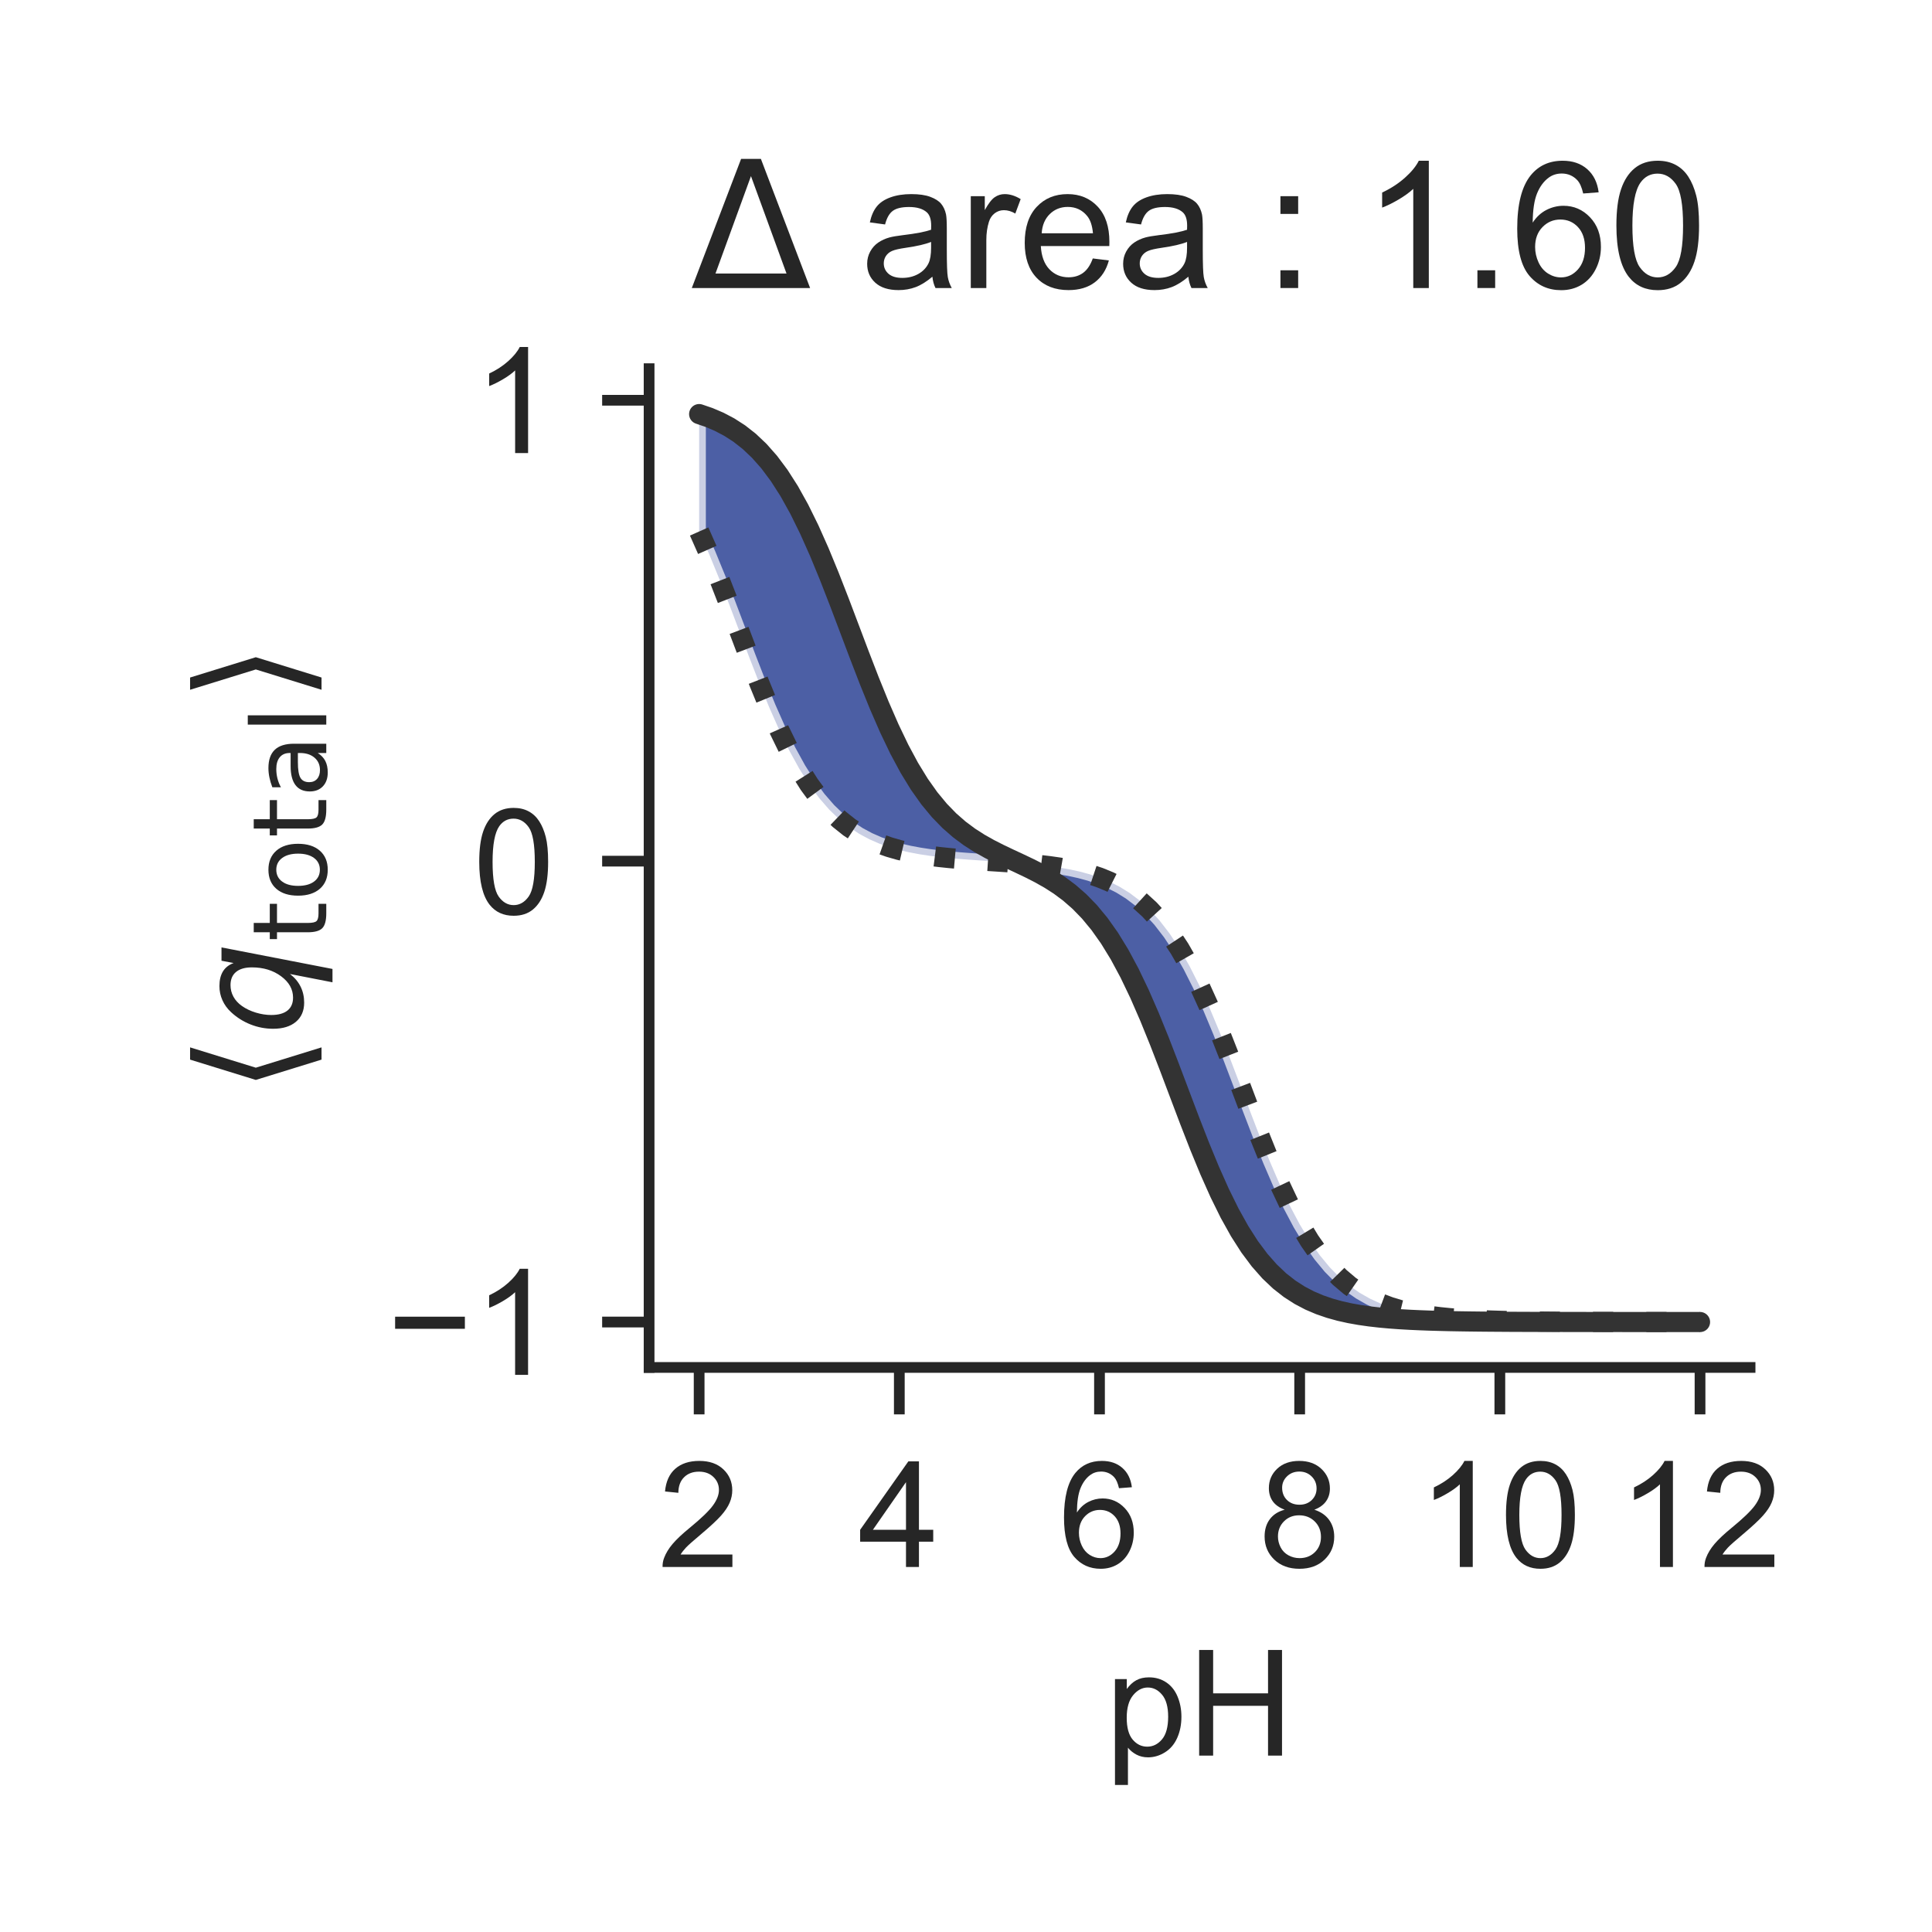 <?xml version="1.0" encoding="utf-8" standalone="no"?>
<!DOCTYPE svg PUBLIC "-//W3C//DTD SVG 1.1//EN"
  "http://www.w3.org/Graphics/SVG/1.1/DTD/svg11.dtd">
<!-- Created with matplotlib (http://matplotlib.org/) -->
<svg height="144pt" version="1.1" viewBox="0 0 144 144" width="144pt" xmlns="http://www.w3.org/2000/svg" xmlns:xlink="http://www.w3.org/1999/xlink">
 <defs>
  <style type="text/css">
*{stroke-linecap:butt;stroke-linejoin:round;}
  </style>
 </defs>
 <g id="figure_1">
  <g id="patch_1">
   <path d="M 0 144 
L 144 144 
L 144 0 
L 0 0 
z
" style="fill:#ffffff;"/>
  </g>
  <g id="axes_1">
   <g id="patch_2">
    <path d="M 48.38 101.92 
L 130.44 101.92 
L 130.44 27.48 
L 48.38 27.48 
z
" style="fill:#ffffff;"/>
   </g>
   <g id="matplotlib.axis_1">
    <g id="xtick_1">
     <g id="line2d_1">
      <defs>
       <path d="M 0 0 
L 0 3.5 
" id="mcf37ffca6b" style="stroke:#262626;stroke-width:0.8;"/>
      </defs>
      <g>
       <use style="fill:#262626;stroke:#262626;stroke-width:0.8;" x="52.11" xlink:href="#mcf37ffca6b" y="101.92"/>
      </g>
     </g>
     <g id="text_1">
      <!-- 2 -->
      <defs>
       <path d="M 50.344 8.453 
L 50.344 0 
L 3.031 0 
Q 2.938 3.172 4.047 6.109 
Q 5.859 10.938 9.828 15.625 
Q 13.812 20.312 21.344 26.469 
Q 33.016 36.031 37.109 41.625 
Q 41.219 47.219 41.219 52.203 
Q 41.219 57.422 37.469 61 
Q 33.734 64.594 27.734 64.594 
Q 21.391 64.594 17.578 60.781 
Q 13.766 56.984 13.719 50.25 
L 4.688 51.172 
Q 5.609 61.281 11.656 66.578 
Q 17.719 71.875 27.938 71.875 
Q 38.234 71.875 44.234 66.156 
Q 50.25 60.453 50.25 52 
Q 50.25 47.703 48.484 43.547 
Q 46.734 39.406 42.656 34.812 
Q 38.578 30.219 29.109 22.219 
Q 21.188 15.578 18.938 13.203 
Q 16.703 10.844 15.234 8.453 
z
" id="ArialMT-32"/>
      </defs>
      <g style="fill:#262626;" transform="translate(49.051 116.794)scale(0.11 -0.11)">
       <use xlink:href="#ArialMT-32"/>
      </g>
     </g>
    </g>
    <g id="xtick_2">
     <g id="line2d_2">
      <g>
       <use style="fill:#262626;stroke:#262626;stroke-width:0.8;" x="67.03" xlink:href="#mcf37ffca6b" y="101.92"/>
      </g>
     </g>
     <g id="text_2">
      <!-- 4 -->
      <defs>
       <path d="M 32.328 0 
L 32.328 17.141 
L 1.266 17.141 
L 1.266 25.203 
L 33.938 71.578 
L 41.109 71.578 
L 41.109 25.203 
L 50.781 25.203 
L 50.781 17.141 
L 41.109 17.141 
L 41.109 0 
z
M 32.328 25.203 
L 32.328 57.469 
L 9.906 25.203 
z
" id="ArialMT-34"/>
      </defs>
      <g style="fill:#262626;" transform="translate(63.971 116.794)scale(0.11 -0.11)">
       <use xlink:href="#ArialMT-34"/>
      </g>
     </g>
    </g>
    <g id="xtick_3">
     <g id="line2d_3">
      <g>
       <use style="fill:#262626;stroke:#262626;stroke-width:0.8;" x="81.95" xlink:href="#mcf37ffca6b" y="101.92"/>
      </g>
     </g>
     <g id="text_3">
      <!-- 6 -->
      <defs>
       <path d="M 49.75 54.047 
L 41.016 53.375 
Q 39.844 58.547 37.703 60.891 
Q 34.125 64.656 28.906 64.656 
Q 24.703 64.656 21.531 62.312 
Q 17.391 59.281 14.984 53.469 
Q 12.594 47.656 12.5 36.922 
Q 15.672 41.75 20.266 44.094 
Q 24.859 46.438 29.891 46.438 
Q 38.672 46.438 44.844 39.969 
Q 51.031 33.5 51.031 23.25 
Q 51.031 16.5 48.125 10.719 
Q 45.219 4.938 40.141 1.859 
Q 35.062 -1.219 28.609 -1.219 
Q 17.625 -1.219 10.688 6.859 
Q 3.766 14.938 3.766 33.5 
Q 3.766 54.25 11.422 63.672 
Q 18.109 71.875 29.438 71.875 
Q 37.891 71.875 43.281 67.141 
Q 48.688 62.406 49.75 54.047 
z
M 13.875 23.188 
Q 13.875 18.656 15.797 14.5 
Q 17.719 10.359 21.188 8.172 
Q 24.656 6 28.469 6 
Q 34.031 6 38.031 10.484 
Q 42.047 14.984 42.047 22.703 
Q 42.047 30.125 38.078 34.391 
Q 34.125 38.672 28.125 38.672 
Q 22.172 38.672 18.016 34.391 
Q 13.875 30.125 13.875 23.188 
z
" id="ArialMT-36"/>
      </defs>
      <g style="fill:#262626;" transform="translate(78.891 116.794)scale(0.11 -0.11)">
       <use xlink:href="#ArialMT-36"/>
      </g>
     </g>
    </g>
    <g id="xtick_4">
     <g id="line2d_4">
      <g>
       <use style="fill:#262626;stroke:#262626;stroke-width:0.8;" x="96.87" xlink:href="#mcf37ffca6b" y="101.92"/>
      </g>
     </g>
     <g id="text_4">
      <!-- 8 -->
      <defs>
       <path d="M 17.672 38.812 
Q 12.203 40.828 9.562 44.531 
Q 6.938 48.25 6.938 53.422 
Q 6.938 61.234 12.547 66.547 
Q 18.172 71.875 27.484 71.875 
Q 36.859 71.875 42.578 66.422 
Q 48.297 60.984 48.297 53.172 
Q 48.297 48.188 45.672 44.5 
Q 43.062 40.828 37.75 38.812 
Q 44.344 36.672 47.781 31.875 
Q 51.219 27.094 51.219 20.453 
Q 51.219 11.281 44.719 5.031 
Q 38.234 -1.219 27.641 -1.219 
Q 17.047 -1.219 10.547 5.047 
Q 4.047 11.328 4.047 20.703 
Q 4.047 27.688 7.594 32.391 
Q 11.141 37.109 17.672 38.812 
z
M 15.922 53.719 
Q 15.922 48.641 19.188 45.406 
Q 22.469 42.188 27.688 42.188 
Q 32.766 42.188 36.016 45.375 
Q 39.266 48.578 39.266 53.219 
Q 39.266 58.062 35.906 61.359 
Q 32.562 64.656 27.594 64.656 
Q 22.562 64.656 19.234 61.422 
Q 15.922 58.203 15.922 53.719 
z
M 13.094 20.656 
Q 13.094 16.891 14.875 13.375 
Q 16.656 9.859 20.172 7.922 
Q 23.688 6 27.734 6 
Q 34.031 6 38.125 10.047 
Q 42.234 14.109 42.234 20.359 
Q 42.234 26.703 38.016 30.859 
Q 33.797 35.016 27.438 35.016 
Q 21.234 35.016 17.156 30.906 
Q 13.094 26.812 13.094 20.656 
z
" id="ArialMT-38"/>
      </defs>
      <g style="fill:#262626;" transform="translate(93.811 116.794)scale(0.11 -0.11)">
       <use xlink:href="#ArialMT-38"/>
      </g>
     </g>
    </g>
    <g id="xtick_5">
     <g id="line2d_5">
      <g>
       <use style="fill:#262626;stroke:#262626;stroke-width:0.8;" x="111.79" xlink:href="#mcf37ffca6b" y="101.92"/>
      </g>
     </g>
     <g id="text_5">
      <!-- 10 -->
      <defs>
       <path d="M 37.25 0 
L 28.469 0 
L 28.469 56 
Q 25.297 52.984 20.141 49.953 
Q 14.984 46.922 10.891 45.406 
L 10.891 53.906 
Q 18.266 57.375 23.781 62.297 
Q 29.297 67.234 31.594 71.875 
L 37.25 71.875 
z
" id="ArialMT-31"/>
       <path d="M 4.156 35.297 
Q 4.156 48 6.766 55.734 
Q 9.375 63.484 14.516 67.672 
Q 19.672 71.875 27.484 71.875 
Q 33.25 71.875 37.594 69.547 
Q 41.938 67.234 44.766 62.859 
Q 47.609 58.5 49.219 52.219 
Q 50.828 45.953 50.828 35.297 
Q 50.828 22.703 48.234 14.969 
Q 45.656 7.234 40.5 3 
Q 35.359 -1.219 27.484 -1.219 
Q 17.141 -1.219 11.234 6.203 
Q 4.156 15.141 4.156 35.297 
z
M 13.188 35.297 
Q 13.188 17.672 17.312 11.828 
Q 21.438 6 27.484 6 
Q 33.547 6 37.672 11.859 
Q 41.797 17.719 41.797 35.297 
Q 41.797 52.984 37.672 58.781 
Q 33.547 64.594 27.391 64.594 
Q 21.344 64.594 17.719 59.469 
Q 13.188 52.938 13.188 35.297 
z
" id="ArialMT-30"/>
      </defs>
      <g style="fill:#262626;" transform="translate(105.673 116.794)scale(0.11 -0.11)">
       <use xlink:href="#ArialMT-31"/>
       <use x="55.615" xlink:href="#ArialMT-30"/>
      </g>
     </g>
    </g>
    <g id="xtick_6">
     <g id="line2d_6">
      <g>
       <use style="fill:#262626;stroke:#262626;stroke-width:0.8;" x="126.71" xlink:href="#mcf37ffca6b" y="101.92"/>
      </g>
     </g>
     <g id="text_6">
      <!-- 12 -->
      <g style="fill:#262626;" transform="translate(120.593 116.794)scale(0.11 -0.11)">
       <use xlink:href="#ArialMT-31"/>
       <use x="55.615" xlink:href="#ArialMT-32"/>
      </g>
     </g>
    </g>
    <g id="text_7">
     <!-- pH -->
     <defs>
      <path d="M 6.594 -19.875 
L 6.594 51.859 
L 14.594 51.859 
L 14.594 45.125 
Q 17.438 49.078 21 51.047 
Q 24.562 53.031 29.641 53.031 
Q 36.281 53.031 41.359 49.609 
Q 46.438 46.188 49.016 39.953 
Q 51.609 33.734 51.609 26.312 
Q 51.609 18.359 48.75 11.984 
Q 45.906 5.609 40.453 2.219 
Q 35.016 -1.172 29 -1.172 
Q 24.609 -1.172 21.109 0.688 
Q 17.625 2.547 15.375 5.375 
L 15.375 -19.875 
z
M 14.547 25.641 
Q 14.547 15.625 18.594 10.844 
Q 22.656 6.062 28.422 6.062 
Q 34.281 6.062 38.453 11.016 
Q 42.625 15.969 42.625 26.375 
Q 42.625 36.281 38.547 41.203 
Q 34.469 46.141 28.812 46.141 
Q 23.188 46.141 18.859 40.891 
Q 14.547 35.641 14.547 25.641 
z
" id="ArialMT-70"/>
      <path d="M 8.016 0 
L 8.016 71.578 
L 17.484 71.578 
L 17.484 42.188 
L 54.688 42.188 
L 54.688 71.578 
L 64.156 71.578 
L 64.156 0 
L 54.688 0 
L 54.688 33.734 
L 17.484 33.734 
L 17.484 0 
z
" id="ArialMT-48"/>
     </defs>
     <g style="fill:#262626;" transform="translate(82.379 130.853)scale(0.11 -0.11)">
      <use xlink:href="#ArialMT-70"/>
      <use x="55.615" xlink:href="#ArialMT-48"/>
     </g>
    </g>
   </g>
   <g id="matplotlib.axis_2">
    <g id="ytick_1">
     <g id="line2d_7">
      <defs>
       <path d="M 0 0 
L -3.5 0 
" id="m567c545e05" style="stroke:#262626;stroke-width:0.8;"/>
      </defs>
      <g>
       <use style="fill:#262626;stroke:#262626;stroke-width:0.8;" x="48.38" xlink:href="#m567c545e05" y="98.537"/>
      </g>
     </g>
     <g id="text_8">
      <!-- −1 -->
      <defs>
       <path d="M 52.828 31.203 
L 5.562 31.203 
L 5.562 39.406 
L 52.828 39.406 
z
" id="ArialMT-2212"/>
      </defs>
      <g style="fill:#262626;" transform="translate(28.838 102.473)scale(0.11 -0.11)">
       <use xlink:href="#ArialMT-2212"/>
       <use x="58.398" xlink:href="#ArialMT-31"/>
      </g>
     </g>
    </g>
    <g id="ytick_2">
     <g id="line2d_8">
      <g>
       <use style="fill:#262626;stroke:#262626;stroke-width:0.8;" x="48.38" xlink:href="#m567c545e05" y="64.185"/>
      </g>
     </g>
     <g id="text_9">
      <!-- 0 -->
      <g style="fill:#262626;" transform="translate(35.263 68.122)scale(0.11 -0.11)">
       <use xlink:href="#ArialMT-30"/>
      </g>
     </g>
    </g>
    <g id="ytick_3">
     <g id="line2d_9">
      <g>
       <use style="fill:#262626;stroke:#262626;stroke-width:0.8;" x="48.38" xlink:href="#m567c545e05" y="29.833"/>
      </g>
     </g>
     <g id="text_10">
      <!-- 1 -->
      <g style="fill:#262626;" transform="translate(35.263 33.77)scale(0.11 -0.11)">
       <use xlink:href="#ArialMT-31"/>
      </g>
     </g>
    </g>
    <g id="text_11">
     <!-- $\langle q_\mathsf{total} \rangle$ -->
     <defs>
      <path d="M 8.938 31.344 
L 22.703 75.875 
L 31 75.875 
L 17.234 31.344 
L 31 -13.188 
L 22.703 -13.188 
z
" id="DejaVuSans-27e8"/>
      <path d="M 41.703 8.203 
Q 38.094 3.469 33.172 1.016 
Q 28.266 -1.422 22.312 -1.422 
Q 14.016 -1.422 9.297 4.172 
Q 4.594 9.766 4.594 19.578 
Q 4.594 27.484 7.5 34.859 
Q 10.406 42.234 15.828 48.094 
Q 19.344 51.906 23.906 53.953 
Q 28.469 56 33.5 56 
Q 39.547 56 43.453 53.609 
Q 47.359 51.219 49.125 46.391 
L 50.688 54.594 
L 59.719 54.594 
L 45.125 -20.609 
L 36.078 -20.609 
z
M 13.922 20.906 
Q 13.922 13.672 16.938 9.891 
Q 19.969 6.109 25.688 6.109 
Q 34.188 6.109 40.188 14.234 
Q 46.188 22.359 46.188 33.984 
Q 46.188 41.016 43.078 44.75 
Q 39.984 48.484 34.188 48.484 
Q 29.938 48.484 26.312 46.5 
Q 22.703 44.531 20.016 40.719 
Q 17.188 36.719 15.547 31.344 
Q 13.922 25.984 13.922 20.906 
z
" id="DejaVuSans-Oblique-71"/>
      <path d="M 18.312 70.219 
L 18.312 54.688 
L 36.812 54.688 
L 36.812 47.703 
L 18.312 47.703 
L 18.312 18.016 
Q 18.312 11.328 20.141 9.422 
Q 21.969 7.516 27.594 7.516 
L 36.812 7.516 
L 36.812 0 
L 27.594 0 
Q 17.188 0 13.234 3.875 
Q 9.281 7.766 9.281 18.016 
L 9.281 47.703 
L 2.688 47.703 
L 2.688 54.688 
L 9.281 54.688 
L 9.281 70.219 
z
" id="DejaVuSans-74"/>
      <path d="M 30.609 48.391 
Q 23.391 48.391 19.188 42.75 
Q 14.984 37.109 14.984 27.297 
Q 14.984 17.484 19.156 11.844 
Q 23.344 6.203 30.609 6.203 
Q 37.797 6.203 41.984 11.859 
Q 46.188 17.531 46.188 27.297 
Q 46.188 37.016 41.984 42.703 
Q 37.797 48.391 30.609 48.391 
z
M 30.609 56 
Q 42.328 56 49.016 48.375 
Q 55.719 40.766 55.719 27.297 
Q 55.719 13.875 49.016 6.219 
Q 42.328 -1.422 30.609 -1.422 
Q 18.844 -1.422 12.172 6.219 
Q 5.516 13.875 5.516 27.297 
Q 5.516 40.766 12.172 48.375 
Q 18.844 56 30.609 56 
z
" id="DejaVuSans-6f"/>
      <path d="M 34.281 27.484 
Q 23.391 27.484 19.188 25 
Q 14.984 22.516 14.984 16.5 
Q 14.984 11.719 18.141 8.906 
Q 21.297 6.109 26.703 6.109 
Q 34.188 6.109 38.703 11.406 
Q 43.219 16.703 43.219 25.484 
L 43.219 27.484 
z
M 52.203 31.203 
L 52.203 0 
L 43.219 0 
L 43.219 8.297 
Q 40.141 3.328 35.547 0.953 
Q 30.953 -1.422 24.312 -1.422 
Q 15.922 -1.422 10.953 3.297 
Q 6 8.016 6 15.922 
Q 6 25.141 12.172 29.828 
Q 18.359 34.516 30.609 34.516 
L 43.219 34.516 
L 43.219 35.406 
Q 43.219 41.609 39.141 45 
Q 35.062 48.391 27.688 48.391 
Q 23 48.391 18.547 47.266 
Q 14.109 46.141 10.016 43.891 
L 10.016 52.203 
Q 14.938 54.109 19.578 55.047 
Q 24.219 56 28.609 56 
Q 40.484 56 46.344 49.844 
Q 52.203 43.703 52.203 31.203 
z
" id="DejaVuSans-61"/>
      <path d="M 9.422 75.984 
L 18.406 75.984 
L 18.406 0 
L 9.422 0 
z
" id="DejaVuSans-6c"/>
      <path d="M 30.078 31.344 
L 16.312 -13.188 
L 8.016 -13.188 
L 21.781 31.344 
L 8.016 75.875 
L 16.312 75.875 
z
" id="DejaVuSans-27e9"/>
     </defs>
     <g style="fill:#262626;" transform="translate(22.528 81.475)rotate(-90)scale(0.11 -0.11)">
      <use transform="translate(0 0.125)" xlink:href="#DejaVuSans-27e8"/>
      <use transform="translate(39.014 0.125)" xlink:href="#DejaVuSans-Oblique-71"/>
      <use transform="translate(102.49 -16.281)scale(0.7)" xlink:href="#DejaVuSans-74"/>
      <use transform="translate(129.937 -16.281)scale(0.7)" xlink:href="#DejaVuSans-6f"/>
      <use transform="translate(172.764 -16.281)scale(0.7)" xlink:href="#DejaVuSans-74"/>
      <use transform="translate(200.21 -16.281)scale(0.7)" xlink:href="#DejaVuSans-61"/>
      <use transform="translate(243.105 -16.281)scale(0.7)" xlink:href="#DejaVuSans-6c"/>
      <use transform="translate(265.288 0.125)" xlink:href="#DejaVuSans-27e9"/>
     </g>
    </g>
   </g>
   <g id="PolyCollection_1">
    <defs>
     <path d="M 52.11 -104.385 
L 52.11 -104.385 
L 52.856 -102.698 
L 53.602 -100.877 
L 54.348 -98.959 
L 55.094 -96.991 
L 55.84 -95.022 
L 56.586 -93.104 
L 57.332 -91.283 
L 58.078 -89.596 
L 58.824 -88.067 
L 59.57 -86.71 
L 60.316 -85.527 
L 61.062 -84.513 
L 61.808 -83.654 
L 62.554 -82.935 
L 63.3 -82.339 
L 64.046 -81.849 
L 64.792 -81.448 
L 65.538 -81.122 
L 66.284 -80.858 
L 67.03 -80.644 
L 67.776 -80.471 
L 68.522 -80.331 
L 69.268 -80.217 
L 70.014 -80.123 
L 70.76 -80.045 
L 71.506 -79.98 
L 72.252 -79.923 
L 72.998 -79.871 
L 73.744 -79.822 
L 74.49 -79.774 
L 75.236 -79.724 
L 75.982 -79.668 
L 76.728 -79.605 
L 77.474 -79.532 
L 78.22 -79.443 
L 78.966 -79.336 
L 79.712 -79.204 
L 80.458 -79.042 
L 81.204 -78.841 
L 81.95 -78.593 
L 82.696 -78.287 
L 83.442 -77.91 
L 84.188 -77.449 
L 84.934 -76.886 
L 85.68 -76.206 
L 86.426 -75.391 
L 87.172 -74.424 
L 87.918 -73.293 
L 88.664 -71.988 
L 89.41 -70.51 
L 90.156 -68.869 
L 90.902 -67.084 
L 91.648 -65.191 
L 92.394 -63.233 
L 93.14 -61.258 
L 93.886 -59.32 
L 94.632 -57.466 
L 95.378 -55.735 
L 96.124 -54.157 
L 96.87 -52.749 
L 97.616 -51.514 
L 98.362 -50.45 
L 99.108 -49.547 
L 99.854 -48.788 
L 100.6 -48.158 
L 101.346 -47.639 
L 102.092 -47.214 
L 102.838 -46.869 
L 103.584 -46.589 
L 104.33 -46.364 
L 105.076 -46.182 
L 105.822 -46.037 
L 106.568 -45.921 
L 107.314 -45.828 
L 108.06 -45.753 
L 108.806 -45.694 
L 109.552 -45.647 
L 110.298 -45.609 
L 111.044 -45.579 
L 111.79 -45.556 
L 112.536 -45.537 
L 113.282 -45.522 
L 114.028 -45.51 
L 114.774 -45.5 
L 115.52 -45.493 
L 116.266 -45.487 
L 117.012 -45.482 
L 117.758 -45.478 
L 118.504 -45.475 
L 119.25 -45.473 
L 119.996 -45.471 
L 120.742 -45.469 
L 121.488 -45.468 
L 122.234 -45.467 
L 122.98 -45.466 
L 123.726 -45.466 
L 124.472 -45.465 
L 125.218 -45.465 
L 125.964 -45.465 
L 126.71 -45.464 
L 126.71 -45.464 
L 126.71 -45.464 
L 125.964 -45.464 
L 125.218 -45.464 
L 124.472 -45.464 
L 123.726 -45.464 
L 122.98 -45.464 
L 122.234 -45.464 
L 121.488 -45.464 
L 120.742 -45.465 
L 119.996 -45.465 
L 119.25 -45.466 
L 118.504 -45.466 
L 117.758 -45.467 
L 117.012 -45.468 
L 116.266 -45.469 
L 115.52 -45.47 
L 114.774 -45.472 
L 114.028 -45.474 
L 113.282 -45.477 
L 112.536 -45.48 
L 111.79 -45.485 
L 111.044 -45.49 
L 110.298 -45.497 
L 109.552 -45.506 
L 108.806 -45.517 
L 108.06 -45.53 
L 107.314 -45.548 
L 106.568 -45.569 
L 105.822 -45.597 
L 105.076 -45.631 
L 104.33 -45.674 
L 103.584 -45.728 
L 102.838 -45.796 
L 102.092 -45.881 
L 101.346 -45.988 
L 100.6 -46.121 
L 99.854 -46.287 
L 99.108 -46.494 
L 98.362 -46.751 
L 97.616 -47.068 
L 96.87 -47.46 
L 96.124 -47.939 
L 95.378 -48.523 
L 94.632 -49.229 
L 93.886 -50.073 
L 93.14 -51.072 
L 92.394 -52.239 
L 91.648 -53.579 
L 90.902 -55.092 
L 90.156 -56.766 
L 89.41 -58.577 
L 88.664 -60.49 
L 87.918 -62.46 
L 87.172 -64.435 
L 86.426 -66.366 
L 85.68 -68.205 
L 84.934 -69.916 
L 84.188 -71.473 
L 83.442 -72.861 
L 82.696 -74.079 
L 81.95 -75.132 
L 81.204 -76.034 
L 80.458 -76.802 
L 79.712 -77.453 
L 78.966 -78.009 
L 78.22 -78.487 
L 77.474 -78.907 
L 76.728 -79.287 
L 75.982 -79.642 
L 75.236 -79.989 
L 74.49 -80.344 
L 73.744 -80.723 
L 72.998 -81.143 
L 72.252 -81.621 
L 71.506 -82.177 
L 70.76 -82.828 
L 70.014 -83.596 
L 69.268 -84.498 
L 68.522 -85.551 
L 67.776 -86.769 
L 67.03 -88.157 
L 66.284 -89.714 
L 65.538 -91.425 
L 64.792 -93.264 
L 64.046 -95.195 
L 63.3 -97.17 
L 62.554 -99.14 
L 61.808 -101.053 
L 61.062 -102.864 
L 60.316 -104.538 
L 59.57 -106.051 
L 58.824 -107.392 
L 58.078 -108.558 
L 57.332 -109.557 
L 56.586 -110.401 
L 55.84 -111.107 
L 55.094 -111.691 
L 54.348 -112.17 
L 53.602 -112.562 
L 52.856 -112.88 
L 52.11 -113.136 
z
" id="m21a608f52f" style="stroke:#ffffff;stroke-opacity:0.7;"/>
    </defs>
    <g clip-path="url(#p9482e2d207)">
     <use style="fill:#001c7f;fill-opacity:0.7;stroke:#ffffff;stroke-opacity:0.7;" x="0" xlink:href="#m21a608f52f" y="144"/>
    </g>
   </g>
   <g id="line2d_10">
    <path clip-path="url(#p9482e2d207)" d="M 52.11 39.615 
L 52.856 41.302 
L 53.602 43.123 
L 54.348 45.041 
L 55.094 47.009 
L 55.84 48.978 
L 56.586 50.896 
L 57.332 52.717 
L 58.078 54.404 
L 58.824 55.933 
L 59.57 57.29 
L 60.316 58.473 
L 61.062 59.487 
L 61.808 60.346 
L 62.554 61.065 
L 63.3 61.661 
L 64.046 62.151 
L 64.792 62.552 
L 65.538 62.878 
L 66.284 63.142 
L 67.03 63.356 
L 67.776 63.529 
L 68.522 63.669 
L 69.268 63.783 
L 70.014 63.877 
L 70.76 63.955 
L 71.506 64.02 
L 72.252 64.077 
L 72.998 64.129 
L 73.744 64.178 
L 74.49 64.226 
L 75.236 64.276 
L 75.982 64.332 
L 76.728 64.395 
L 77.474 64.468 
L 78.22 64.557 
L 78.966 64.664 
L 79.712 64.796 
L 80.458 64.958 
L 81.204 65.159 
L 81.95 65.407 
L 82.696 65.713 
L 83.442 66.09 
L 84.188 66.551 
L 84.934 67.114 
L 85.68 67.794 
L 86.426 68.609 
L 87.172 69.576 
L 87.918 70.707 
L 88.664 72.012 
L 89.41 73.49 
L 90.156 75.131 
L 90.902 76.916 
L 91.648 78.809 
L 92.394 80.767 
L 93.14 82.742 
L 93.886 84.68 
L 94.632 86.534 
L 95.378 88.265 
L 96.124 89.843 
L 96.87 91.251 
L 97.616 92.486 
L 98.362 93.55 
L 99.108 94.453 
L 99.854 95.212 
L 100.6 95.842 
L 101.346 96.361 
L 102.092 96.786 
L 102.838 97.131 
L 103.584 97.411 
L 104.33 97.636 
L 105.076 97.818 
L 105.822 97.963 
L 106.568 98.079 
L 107.314 98.172 
L 108.06 98.247 
L 108.806 98.306 
L 109.552 98.353 
L 110.298 98.391 
L 111.044 98.421 
L 111.79 98.444 
L 112.536 98.463 
L 113.282 98.478 
L 114.028 98.49 
L 114.774 98.5 
L 115.52 98.507 
L 116.266 98.513 
L 117.012 98.518 
L 117.758 98.522 
L 118.504 98.525 
L 119.25 98.527 
L 119.996 98.529 
L 120.742 98.531 
L 121.488 98.532 
L 122.234 98.533 
L 122.98 98.534 
L 123.726 98.534 
L 124.472 98.535 
L 125.218 98.535 
L 125.964 98.535 
L 126.71 98.536 
" style="fill:none;stroke:#333333;stroke-dasharray:1.5,2.475;stroke-dashoffset:0;stroke-width:1.5;"/>
   </g>
   <g id="line2d_11">
    <path clip-path="url(#p9482e2d207)" d="M 52.11 30.864 
L 52.856 31.12 
L 53.602 31.438 
L 54.348 31.83 
L 55.094 32.309 
L 55.84 32.893 
L 56.586 33.599 
L 57.332 34.443 
L 58.078 35.442 
L 58.824 36.608 
L 59.57 37.949 
L 60.316 39.462 
L 61.062 41.136 
L 61.808 42.947 
L 62.554 44.86 
L 63.3 46.83 
L 64.046 48.805 
L 64.792 50.736 
L 65.538 52.575 
L 66.284 54.286 
L 67.03 55.843 
L 67.776 57.231 
L 68.522 58.449 
L 69.268 59.502 
L 70.014 60.404 
L 70.76 61.172 
L 71.506 61.823 
L 72.252 62.379 
L 72.998 62.857 
L 73.744 63.277 
L 74.49 63.656 
L 75.236 64.011 
L 75.982 64.358 
L 76.728 64.713 
L 77.474 65.093 
L 78.22 65.513 
L 78.966 65.991 
L 79.712 66.547 
L 80.458 67.198 
L 81.204 67.966 
L 81.95 68.868 
L 82.696 69.921 
L 83.442 71.139 
L 84.188 72.527 
L 84.934 74.084 
L 85.68 75.795 
L 86.426 77.634 
L 87.172 79.565 
L 87.918 81.54 
L 88.664 83.51 
L 89.41 85.423 
L 90.156 87.234 
L 90.902 88.908 
L 91.648 90.421 
L 92.394 91.761 
L 93.14 92.928 
L 93.886 93.927 
L 94.632 94.771 
L 95.378 95.477 
L 96.124 96.061 
L 96.87 96.54 
L 97.616 96.932 
L 98.362 97.249 
L 99.108 97.506 
L 99.854 97.713 
L 100.6 97.879 
L 101.346 98.012 
L 102.092 98.119 
L 102.838 98.204 
L 103.584 98.272 
L 104.33 98.326 
L 105.076 98.369 
L 105.822 98.403 
L 106.568 98.431 
L 107.314 98.452 
L 108.06 98.47 
L 108.806 98.483 
L 109.552 98.494 
L 110.298 98.503 
L 111.044 98.51 
L 111.79 98.515 
L 112.536 98.52 
L 113.282 98.523 
L 114.028 98.526 
L 114.774 98.528 
L 115.52 98.53 
L 116.266 98.531 
L 117.012 98.532 
L 117.758 98.533 
L 118.504 98.534 
L 119.25 98.534 
L 119.996 98.535 
L 120.742 98.535 
L 121.488 98.536 
L 122.234 98.536 
L 122.98 98.536 
L 123.726 98.536 
L 124.472 98.536 
L 125.218 98.536 
L 125.964 98.536 
L 126.71 98.536 
" style="fill:none;stroke:#333333;stroke-linecap:round;stroke-width:1.5;"/>
   </g>
   <g id="patch_3">
    <path d="M 48.38 101.92 
L 48.38 27.48 
" style="fill:none;stroke:#262626;stroke-linecap:square;stroke-linejoin:miter;stroke-width:0.8;"/>
   </g>
   <g id="patch_4">
    <path d="M 48.38 101.92 
L 130.44 101.92 
" style="fill:none;stroke:#262626;stroke-linecap:square;stroke-linejoin:miter;stroke-width:0.8;"/>
   </g>
   <g id="text_12">
    <!-- $\Delta$ area : 1.60 -->
    <defs>
     <path d="M 34.188 63.188 
L 14.156 8.203 
L 54.25 8.203 
z
M 0.781 0 
L 28.609 72.906 
L 39.797 72.906 
L 67.578 0 
z
" id="DejaVuSans-394"/>
     <path id="ArialMT-20"/>
     <path d="M 40.438 6.391 
Q 35.547 2.25 31.031 0.531 
Q 26.516 -1.172 21.344 -1.172 
Q 12.797 -1.172 8.203 3 
Q 3.609 7.172 3.609 13.672 
Q 3.609 17.484 5.344 20.625 
Q 7.078 23.781 9.891 25.688 
Q 12.703 27.594 16.219 28.562 
Q 18.797 29.25 24.031 29.891 
Q 34.672 31.156 39.703 32.906 
Q 39.75 34.719 39.75 35.203 
Q 39.75 40.578 37.25 42.781 
Q 33.891 45.75 27.25 45.75 
Q 21.047 45.75 18.094 43.578 
Q 15.141 41.406 13.719 35.891 
L 5.125 37.062 
Q 6.297 42.578 8.984 45.969 
Q 11.672 49.359 16.75 51.188 
Q 21.828 53.031 28.516 53.031 
Q 35.156 53.031 39.297 51.469 
Q 43.453 49.906 45.406 47.531 
Q 47.359 45.172 48.141 41.547 
Q 48.578 39.312 48.578 33.453 
L 48.578 21.734 
Q 48.578 9.469 49.141 6.219 
Q 49.703 2.984 51.375 0 
L 42.188 0 
Q 40.828 2.734 40.438 6.391 
z
M 39.703 26.031 
Q 34.906 24.078 25.344 22.703 
Q 19.922 21.922 17.672 20.938 
Q 15.438 19.969 14.203 18.094 
Q 12.984 16.219 12.984 13.922 
Q 12.984 10.406 15.641 8.062 
Q 18.312 5.719 23.438 5.719 
Q 28.516 5.719 32.469 7.938 
Q 36.422 10.156 38.281 14.016 
Q 39.703 17 39.703 22.797 
z
" id="ArialMT-61"/>
     <path d="M 6.5 0 
L 6.5 51.859 
L 14.406 51.859 
L 14.406 44 
Q 17.438 49.516 20 51.266 
Q 22.562 53.031 25.641 53.031 
Q 30.078 53.031 34.672 50.203 
L 31.641 42.047 
Q 28.422 43.953 25.203 43.953 
Q 22.312 43.953 20.016 42.219 
Q 17.719 40.484 16.75 37.406 
Q 15.281 32.719 15.281 27.156 
L 15.281 0 
z
" id="ArialMT-72"/>
     <path d="M 42.094 16.703 
L 51.172 15.578 
Q 49.031 7.625 43.219 3.219 
Q 37.406 -1.172 28.375 -1.172 
Q 17 -1.172 10.328 5.828 
Q 3.656 12.844 3.656 25.484 
Q 3.656 38.578 10.391 45.797 
Q 17.141 53.031 27.875 53.031 
Q 38.281 53.031 44.875 45.953 
Q 51.469 38.875 51.469 26.031 
Q 51.469 25.25 51.422 23.688 
L 12.75 23.688 
Q 13.234 15.141 17.578 10.594 
Q 21.922 6.062 28.422 6.062 
Q 33.25 6.062 36.672 8.594 
Q 40.094 11.141 42.094 16.703 
z
M 13.234 30.906 
L 42.188 30.906 
Q 41.609 37.453 38.875 40.719 
Q 34.672 45.797 27.984 45.797 
Q 21.922 45.797 17.797 41.75 
Q 13.672 37.703 13.234 30.906 
z
" id="ArialMT-65"/>
     <path d="M 9.031 41.844 
L 9.031 51.859 
L 19.047 51.859 
L 19.047 41.844 
z
M 9.031 0 
L 9.031 10.016 
L 19.047 10.016 
L 19.047 0 
z
" id="ArialMT-3a"/>
     <path d="M 9.078 0 
L 9.078 10.016 
L 19.094 10.016 
L 19.094 0 
z
" id="ArialMT-2e"/>
    </defs>
    <g style="fill:#262626;" transform="translate(51.46 21.48)scale(0.132 -0.132)">
     <use transform="translate(0 0.094)" xlink:href="#DejaVuSans-394"/>
     <use transform="translate(68.408 0.094)" xlink:href="#ArialMT-20"/>
     <use transform="translate(96.191 0.094)" xlink:href="#ArialMT-61"/>
     <use transform="translate(151.807 0.094)" xlink:href="#ArialMT-72"/>
     <use transform="translate(185.107 0.094)" xlink:href="#ArialMT-65"/>
     <use transform="translate(240.723 0.094)" xlink:href="#ArialMT-61"/>
     <use transform="translate(296.338 0.094)" xlink:href="#ArialMT-20"/>
     <use transform="translate(324.121 0.094)" xlink:href="#ArialMT-3a"/>
     <use transform="translate(351.904 0.094)" xlink:href="#ArialMT-20"/>
     <use transform="translate(379.688 0.094)" xlink:href="#ArialMT-31"/>
     <use transform="translate(435.303 0.094)" xlink:href="#ArialMT-2e"/>
     <use transform="translate(463.086 0.094)" xlink:href="#ArialMT-36"/>
     <use transform="translate(518.701 0.094)" xlink:href="#ArialMT-30"/>
    </g>
   </g>
  </g>
 </g>
 <defs>
  <clipPath id="p9482e2d207">
   <rect height="74.44" width="82.06" x="48.38" y="27.48"/>
  </clipPath>
 </defs>
</svg>
